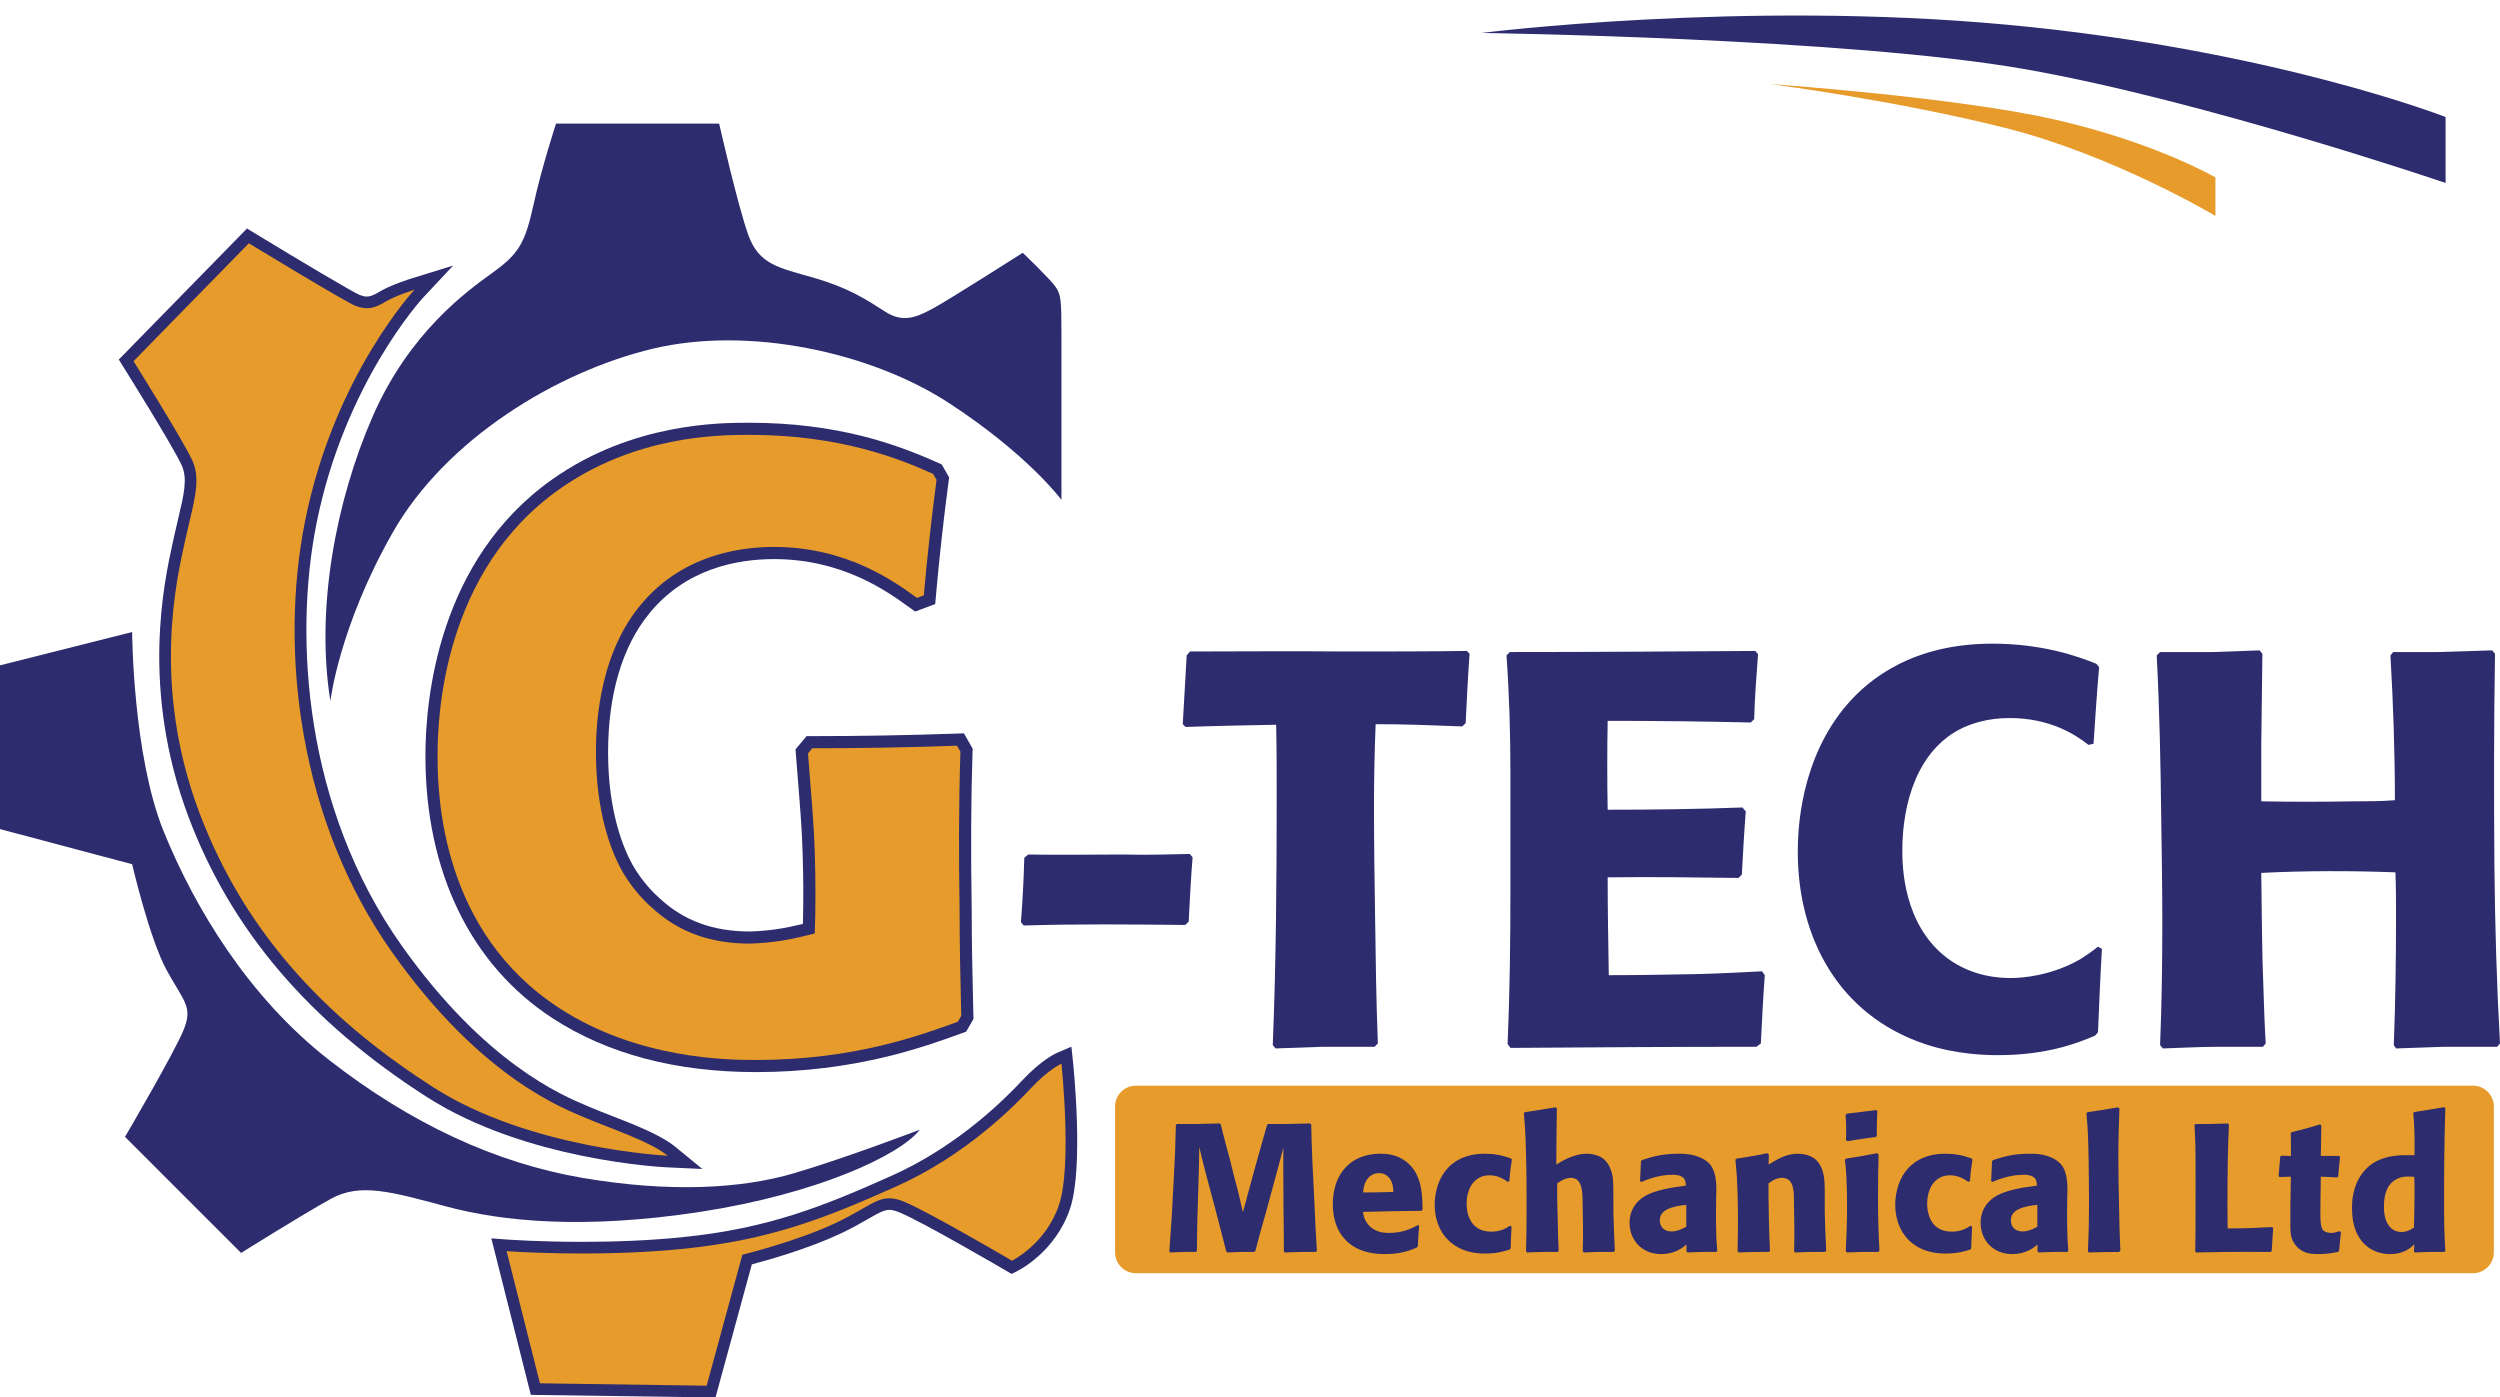 <?xml version="1.0" encoding="UTF-8"?>
<!-- CMYK_PDF_CONVERTED -->
<svg data-vectorized-cmyk="true" data-original-cmyk-pdf="true" xmlns="http://www.w3.org/2000/svg" xmlns:xlink="http://www.w3.org/1999/xlink" width="269.289" height="150.531" viewBox="2.688 3.617 269.289 150.531">
<path fill-rule="nonzero" fill="rgb(17.255%, 17.255%, 43.137%)" fill-opacity="1" d="M 74.559 129.359 C 73.938 129.332 59.309 128.582 48.715 121.812 C 35.996 113.68 27.582 103.801 22.992 91.609 C 17.82 77.871 20.355 66.332 21.312 61.988 L 21.402 61.574 C 21.562 60.844 21.723 60.16 21.875 59.516 C 22.5 56.887 22.914 55.152 22.258 53.73 C 21.277 51.605 16.059 43.27 16.008 43.188 L 15.484 42.348 L 29.293 28.23 L 30.145 28.75 C 35.078 31.754 40.711 35.098 41.426 35.387 C 41.734 35.504 41.984 35.562 42.207 35.562 C 42.555 35.562 42.926 35.422 43.457 35.098 C 44.73 34.32 46.879 33.652 46.969 33.625 L 51.496 32.223 L 48.258 35.684 C 48.172 35.773 39.785 44.898 36.773 60.035 C 34.332 72.289 35.469 90.668 45.969 105.492 C 54.941 118.152 63.242 121.617 65.969 122.758 L 66.387 122.934 C 66.98 123.188 67.723 123.477 68.504 123.781 C 71.012 124.758 73.855 125.863 75.41 127.133 L 78.344 129.535 Z M 74.559 129.359 "/>
<path fill-rule="nonzero" fill="rgb(90.196%, 60.785%, 16.47%)" fill-opacity="1" d="M 47.34 34.824 C 47.34 34.824 38.668 44.082 35.539 59.789 C 32.762 73.746 34.883 92.016 44.945 106.219 C 54.605 119.855 63.5 123.062 65.895 124.086 C 68.289 125.113 72.734 126.566 74.613 128.105 C 74.613 128.105 59.824 127.422 49.391 120.754 C 38.961 114.086 29.383 105.02 24.168 91.168 C 18.953 77.316 21.773 65.773 22.629 61.844 C 23.484 57.91 24.426 55.43 23.398 53.207 C 22.371 50.984 17.07 42.52 17.07 42.52 L 29.492 29.82 C 29.492 29.82 39.816 36.105 40.969 36.555 C 42.125 37.004 42.957 36.875 44.113 36.172 C 45.266 35.465 47.34 34.824 47.34 34.824 "/>
<path fill-rule="nonzero" fill="rgb(17.255%, 17.255%, 43.137%)" fill-opacity="1" d="M 101.762 125.305 C 101.762 125.305 93.875 128.32 88.23 129.988 C 82.59 131.656 74.891 132.102 65.465 130.5 C 56.039 128.898 46.871 124.602 38.148 117.805 C 29.426 111.008 23.656 101.387 20.32 93.18 C 16.988 84.969 16.922 71.695 16.922 71.695 L 2.688 75.285 L 2.688 92.922 L 16.922 96.707 C 16.922 96.707 18.781 104.723 20.641 108.121 C 22.5 111.52 23.465 112.031 22.5 114.469 C 21.539 116.906 16.152 126.074 16.152 126.074 L 28.656 138.578 C 28.656 138.578 35.199 134.477 38.34 132.742 C 41.484 131.012 44.816 131.977 50.781 133.578 C 56.746 135.18 65.531 136.078 78.098 134.156 C 90.668 132.23 99.645 128.062 101.762 125.305 "/>
<path fill-rule="nonzero" fill="rgb(17.255%, 17.255%, 43.137%)" fill-opacity="1" d="M 59.867 153.867 L 55.613 137.008 L 57.352 137.137 C 57.383 137.137 60.746 137.383 65.371 137.383 C 69.273 137.383 72.906 137.215 76.176 136.883 C 85.508 135.938 91.418 133.535 98.746 130.254 C 103.758 128.008 108.629 124.445 112.836 119.957 C 114.883 117.777 116.367 117.105 116.527 117.035 L 118.094 116.363 L 118.273 118.055 C 118.32 118.516 119.438 129.344 117.957 133.781 C 116.398 138.461 112.422 140.457 112.254 140.539 L 111.648 140.84 L 111.066 140.496 C 110.977 140.445 102.133 135.27 99.613 134.227 C 99.148 134.031 98.785 133.941 98.477 133.941 C 97.914 133.941 97.344 134.258 96.203 134.91 C 95.434 135.355 94.477 135.906 93.191 136.512 C 89.734 138.133 85.375 139.359 83.672 139.809 L 79.758 154.148 Z M 59.867 153.867 "/>
<path fill-rule="nonzero" fill="rgb(90.196%, 60.785%, 16.47%)" fill-opacity="1" d="M 78.805 152.879 L 82.652 138.773 C 82.652 138.773 88.422 137.359 92.656 135.375 C 96.887 133.387 97.465 131.977 100.094 133.066 C 102.723 134.156 111.699 139.414 111.699 139.414 C 111.699 139.414 115.355 137.617 116.766 133.387 C 118.18 129.152 117.023 118.188 117.023 118.188 C 117.023 118.188 115.676 118.766 113.754 120.816 C 111.828 122.867 106.699 128.062 99.262 131.398 C 91.82 134.73 85.793 137.168 76.305 138.133 C 66.812 139.094 57.258 138.387 57.258 138.387 L 60.848 152.621 Z M 78.805 152.879 "/>
<path fill-rule="nonzero" fill="rgb(17.255%, 17.255%, 43.137%)" fill-opacity="1" d="M 38.277 79.137 C 38.277 79.137 39.176 71.246 44.945 61.051 C 50.719 50.855 62.773 43.609 73.031 41.172 C 83.293 38.734 96.438 41.492 104.969 47.07 C 113.496 52.652 117.023 57.461 117.023 57.461 L 117.023 39.57 C 117.023 35.914 116.961 35.336 116.383 34.504 C 115.805 33.668 112.855 30.848 112.855 30.848 C 112.855 30.848 104.902 35.914 103.234 36.812 C 101.57 37.711 100.031 38.48 98.043 37.195 C 96.055 35.914 94.129 34.633 90.348 33.539 C 86.562 32.449 84.445 32.129 83.293 28.926 C 82.141 25.719 80.152 16.934 80.152 16.934 L 62.582 16.934 C 62.582 16.934 61.043 21.613 60.145 25.719 C 59.246 29.82 58.539 30.977 55.781 32.965 C 53.023 34.953 46.805 39.379 42.828 48.484 C 38.855 57.59 36.672 69.195 38.277 79.137 "/>
<path fill-rule="nonzero" fill="rgb(90.196%, 60.785%, 16.47%)" fill-opacity="1" d="M 269.07 140.762 L 125.035 140.762 C 123.805 140.762 122.797 139.75 122.797 138.52 L 122.797 122.801 C 122.797 121.57 123.805 120.562 125.035 120.562 L 269.07 120.562 C 270.301 120.562 271.312 121.57 271.312 122.801 L 271.312 138.52 C 271.312 139.75 270.301 140.762 269.07 140.762 "/>
<path fill-rule="nonzero" fill="rgb(17.255%, 17.255%, 43.137%)" fill-opacity="1" d="M 144.438 138.473 L 142.68 138.473 C 142.133 138.492 141.605 138.512 141.062 138.527 L 140.98 138.395 C 140.98 136.852 140.965 135.289 140.941 133.727 L 140.926 130.719 C 140.902 129.57 140.926 128.398 140.926 127.246 C 140.574 128.613 140.203 129.977 139.828 131.344 L 139.051 134.215 C 138.641 135.582 138.27 136.969 137.918 138.355 L 137.781 138.473 L 136.258 138.473 C 135.789 138.492 135.34 138.512 134.891 138.527 L 134.773 138.41 C 134.344 136.734 133.914 135.035 133.469 133.375 L 132.727 130.602 C 132.41 129.453 132.141 128.301 131.867 127.168 C 131.848 128.398 131.828 129.605 131.789 130.836 L 131.672 134.645 C 131.652 135.875 131.613 137.105 131.613 138.355 L 131.496 138.473 C 131.066 138.473 130.637 138.449 130.207 138.473 C 129.719 138.473 129.23 138.512 128.742 138.527 L 128.645 138.41 C 128.84 135.855 128.996 133.297 129.113 130.738 C 129.23 128.75 129.309 126.777 129.348 124.805 L 129.465 124.688 L 131.516 124.688 L 134.09 124.629 L 134.188 124.746 C 134.48 125.996 134.832 127.246 135.164 128.496 L 135.711 130.699 C 135.828 131.109 135.945 131.52 136.043 131.93 C 136.219 132.691 136.395 133.434 136.57 134.195 C 136.883 133.062 137.176 131.93 137.488 130.801 L 138.27 127.969 C 138.562 126.914 138.875 125.859 139.168 124.805 L 139.285 124.688 L 141.297 124.688 L 143.812 124.629 L 143.93 124.746 C 143.969 127.5 144.125 130.254 144.262 132.984 C 144.34 134.781 144.418 136.578 144.535 138.355 Z M 144.438 138.473 "/>
<path fill-rule="nonzero" fill="rgb(17.255%, 17.255%, 43.137%)" fill-opacity="1" d="M 150.746 116.371 L 145.145 116.371 L 140.086 116.551 L 139.785 116.191 C 140.148 107.156 140.207 98.184 140.207 89.211 C 140.207 86.68 140.207 84.211 140.148 81.684 C 136.895 81.742 133.645 81.805 130.391 81.922 L 130.09 81.621 C 130.211 79.152 130.391 76.684 130.512 74.215 L 130.871 73.793 C 136.473 73.793 141.953 73.734 147.555 73.793 C 151.949 73.793 156.348 73.793 160.684 73.734 L 160.984 74.035 C 160.805 76.504 160.684 78.973 160.562 81.5 L 160.199 81.863 C 157.07 81.742 153.938 81.621 150.867 81.621 C 150.746 84.574 150.688 87.523 150.688 90.477 C 150.688 94.391 150.746 98.363 150.805 102.277 C 150.867 106.855 150.926 111.434 151.105 116.008 Z M 150.746 116.371 "/>
<path fill-rule="nonzero" fill="rgb(17.255%, 17.255%, 43.137%)" fill-opacity="1" d="M 84.125 119.098 C 75.5 119.098 68.133 117.148 62.223 113.305 C 53.383 107.555 48.512 97.516 48.512 85.039 C 48.512 78.984 49.844 63.957 62.184 55.246 C 70.816 49.152 80.281 49.152 83.391 49.152 C 92.891 49.152 99.254 51.461 103.738 53.473 L 104.129 53.648 L 104.926 55.039 L 104.867 55.48 C 104.336 59.441 103.875 63.609 103.496 67.863 L 103.426 68.684 L 101.266 69.488 L 100.523 68.957 C 98.219 67.297 93.414 63.84 86.051 63.84 C 82.078 63.84 76.512 64.867 72.574 69.758 C 69.703 73.297 68.188 78.453 68.188 84.672 C 68.188 91.113 69.863 95.062 70.863 96.844 C 71.883 98.621 73.242 99.957 73.68 100.32 L 73.734 100.371 C 76.309 102.781 79.496 103.953 83.484 103.953 C 85.641 103.879 87.207 103.613 89.176 103.137 C 89.238 100.66 89.23 98.16 89.148 95.695 C 89.086 93.148 88.879 90.637 88.664 87.977 C 88.582 86.949 88.496 85.91 88.418 84.859 L 88.379 84.332 L 89.57 82.91 L 90.18 82.91 C 95.309 82.91 100.539 82.816 105.727 82.637 L 106.516 82.609 L 107.457 84.254 L 107.445 84.625 C 107.281 89.637 107.25 95.184 107.355 101.578 C 107.355 105.34 107.441 108.934 107.531 112.738 L 107.547 113.367 L 106.762 114.738 L 106.133 114.969 C 102.152 116.41 94.75 119.098 84.125 119.098 "/>
<path fill-rule="nonzero" fill="rgb(90.196%, 60.785%, 16.47%)" fill-opacity="1" d="M 105.863 113.676 C 101.828 115.137 94.676 117.793 84.125 117.793 C 81.008 117.793 71.375 117.699 62.938 112.211 C 50.277 103.977 49.82 89.523 49.82 85.039 C 49.82 80.832 50.371 65.188 62.938 56.312 C 71.102 50.551 79.996 50.457 83.391 50.457 C 93.207 50.457 99.535 53.02 103.203 54.664 L 103.57 55.305 C 103.023 59.422 102.562 63.633 102.195 67.746 L 101.461 68.023 C 99.168 66.375 94.031 62.531 86.051 62.531 C 83.484 62.531 76.422 62.898 71.559 68.938 C 66.883 74.699 66.883 82.844 66.883 84.672 C 66.883 90.984 68.441 95.195 69.723 97.48 C 70.824 99.402 72.293 100.867 72.844 101.324 C 75.871 104.16 79.449 105.258 83.484 105.258 C 86.145 105.168 87.977 104.801 90.457 104.16 C 90.547 101.324 90.547 98.488 90.457 95.652 C 90.363 92.086 89.996 88.516 89.723 84.766 L 90.18 84.215 C 95.316 84.215 100.547 84.125 105.773 83.941 L 106.141 84.582 C 105.957 90.16 105.957 95.926 106.051 101.598 C 106.051 105.441 106.141 109.191 106.23 113.035 Z M 105.863 113.676 "/>
<path fill-rule="nonzero" fill="rgb(17.255%, 17.255%, 43.137%)" fill-opacity="1" d="M 130.363 103.25 C 124.523 103.188 118.68 103.129 112.961 103.309 L 112.66 102.949 C 112.84 100.602 112.961 98.312 113.02 96.023 L 113.441 95.66 C 116.875 95.723 120.246 95.66 123.68 95.66 C 126.09 95.723 128.438 95.66 130.848 95.602 L 131.148 95.965 C 130.965 98.25 130.848 100.539 130.727 102.887 Z M 130.363 103.25 "/>
<path fill-rule="nonzero" fill="rgb(17.255%, 17.255%, 43.137%)" fill-opacity="1" d="M 152.637 131.07 C 152.539 130.758 152.188 129.977 151.215 129.977 C 151.039 129.977 150.668 130.016 150.316 130.27 C 149.574 130.816 149.535 131.871 149.516 132.066 C 150.609 132.066 151.684 132.047 152.773 132.008 C 152.754 131.637 152.754 131.402 152.637 131.07 M 155.293 138.004 C 154.57 138.297 153.633 138.703 151.859 138.703 C 151.098 138.703 150.375 138.629 149.633 138.395 C 147.27 137.652 146.254 135.66 146.254 133.316 C 146.254 132.77 146.293 130.953 147.465 129.551 C 148.793 127.949 150.766 127.891 151.41 127.891 C 151.898 127.891 153.164 127.91 154.258 128.828 C 155.762 130.059 155.918 132.105 155.918 133.902 L 155.801 134.039 C 153.691 134.059 151.605 134.098 149.496 134.156 C 149.555 134.469 149.594 134.723 149.73 134.996 C 150.141 135.914 150.98 136.207 151.289 136.305 C 151.742 136.422 152.211 136.422 152.348 136.422 C 153.887 136.422 154.902 135.855 155.41 135.582 L 155.547 135.641 C 155.488 136.383 155.449 137.125 155.41 137.848 Z M 155.293 138.004 "/>
<path fill-rule="nonzero" fill="rgb(17.255%, 17.255%, 43.137%)" fill-opacity="1" d="M 165.289 138.219 C 164.801 138.371 163.961 138.645 162.672 138.645 C 161.621 138.645 161.016 138.473 160.566 138.336 C 158.34 137.594 157.227 135.641 157.227 133.375 C 157.227 132.848 157.305 131.07 158.438 129.664 C 159.062 128.887 160.312 127.891 162.613 127.891 C 163.668 127.891 164.449 128.047 165.445 128.398 L 165.543 128.535 C 165.484 128.926 165.426 129.336 165.367 129.742 C 165.328 130.113 165.309 130.484 165.27 130.855 L 165.074 130.914 C 164.801 130.723 164.137 130.215 163.141 130.215 C 162.398 130.215 161.949 130.484 161.719 130.68 C 160.684 131.48 160.664 132.965 160.664 133.258 C 160.664 133.922 160.82 136.285 163.316 136.285 C 164.371 136.285 164.996 135.875 165.348 135.641 L 165.504 135.758 C 165.465 136.539 165.426 137.32 165.406 138.102 Z M 165.289 138.219 "/>
<path fill-rule="nonzero" fill="rgb(17.255%, 17.255%, 43.137%)" fill-opacity="1" d="M 174.758 138.473 L 173.293 138.527 L 173.176 138.395 C 173.234 136.617 173.195 134.82 173.156 133.023 C 173.156 132.418 173.156 131.504 172.785 130.953 C 172.688 130.777 172.414 130.484 171.867 130.484 C 171.676 130.484 171.207 130.562 170.719 130.879 C 170.602 130.953 170.602 130.953 170.426 131.09 C 170.406 132.457 170.445 133.805 170.484 135.152 C 170.504 136.227 170.523 137.281 170.582 138.336 L 170.484 138.473 C 169.977 138.473 169.488 138.449 168.98 138.473 C 168.375 138.473 167.77 138.512 167.164 138.527 L 167.066 138.395 C 167.105 136.949 167.125 135.523 167.125 134.078 C 167.125 131.852 167.125 129.605 167.047 127.383 C 167.027 126.094 166.949 124.824 166.832 123.535 L 166.93 123.418 C 168.023 123.242 169.137 123.066 170.25 122.891 L 170.387 123.027 C 170.348 125.02 170.328 127.051 170.328 129.062 C 170.641 128.867 172.102 127.891 173.605 127.891 C 173.781 127.891 174.25 127.91 174.738 128.086 C 175.207 128.242 175.871 128.613 176.242 129.742 C 176.496 130.508 176.457 131.168 176.477 132.711 L 176.477 134.176 C 176.516 135.562 176.555 136.949 176.633 138.336 L 176.496 138.473 Z M 174.758 138.473 "/>
<path fill-rule="nonzero" fill="rgb(17.255%, 17.255%, 43.137%)" fill-opacity="1" d="M 184.324 133.395 C 183.035 133.531 182.234 133.785 181.828 134.195 C 181.691 134.312 181.477 134.586 181.477 135.094 C 181.477 135.836 182.023 136.266 182.727 136.266 C 183.094 136.266 183.602 136.168 184.324 135.758 Z M 187.566 138.473 C 187.078 138.473 186.609 138.449 186.121 138.473 C 185.574 138.473 185.008 138.512 184.461 138.527 L 184.344 138.395 L 184.344 137.672 C 183.934 138.023 183.074 138.703 181.652 138.703 C 181.414 138.703 180.852 138.688 180.246 138.449 C 178.938 137.926 178.215 136.695 178.215 135.309 C 178.215 134.84 178.312 134.352 178.508 133.941 C 178.84 133.199 179.465 132.633 180.168 132.301 C 180.988 131.891 182.258 131.578 184.285 131.324 C 184.266 131.266 184.285 130.895 184.129 130.621 C 183.816 130.113 182.859 130.156 182.84 130.156 C 181.301 130.156 179.934 130.738 179.484 130.934 L 179.348 130.836 C 179.387 130.137 179.406 129.41 179.445 128.691 L 179.562 128.574 C 181.027 128.086 182.023 127.891 183.562 127.891 C 183.895 127.891 185.027 127.871 186.043 128.398 C 186.219 128.496 186.629 128.711 186.941 129.117 C 187.645 130.035 187.586 131.578 187.547 132.652 L 187.527 134.098 C 187.527 135.016 187.527 135.934 187.566 136.852 C 187.586 137.34 187.625 137.848 187.664 138.336 Z M 187.566 138.473 "/>
<path fill-rule="nonzero" fill="rgb(17.255%, 17.255%, 43.137%)" fill-opacity="1" d="M 197.523 138.473 L 196.059 138.527 L 195.941 138.395 C 196 136.598 195.961 134.781 195.922 132.984 C 195.922 132.379 195.941 131.383 195.512 130.855 C 195.219 130.508 194.77 130.484 194.633 130.484 C 193.93 130.484 193.324 130.992 193.188 131.09 C 193.168 132.398 193.207 133.688 193.227 134.977 C 193.246 136.09 193.285 137.223 193.344 138.336 L 193.227 138.473 C 192.738 138.473 192.234 138.449 191.742 138.473 C 191.16 138.473 190.555 138.512 189.969 138.527 L 189.852 138.395 C 189.91 135.719 189.93 133.043 189.773 130.367 C 189.734 129.766 189.676 129.156 189.617 128.535 L 189.754 128.418 C 190.359 128.32 190.965 128.242 191.57 128.125 C 192.059 128.047 192.547 127.949 193.016 127.832 L 193.227 127.988 L 193.188 129.062 C 194.203 128.438 195.121 127.891 196.352 127.891 C 196.703 127.891 197.055 127.949 197.387 128.047 C 197.973 128.223 198.793 128.652 199.105 130.113 C 199.242 130.738 199.242 131.363 199.242 132.652 L 199.242 134.176 C 199.281 135.562 199.32 136.949 199.398 138.336 L 199.242 138.473 Z M 197.523 138.473 "/>
<path fill-rule="nonzero" fill="rgb(17.255%, 17.255%, 43.137%)" fill-opacity="1" d="M 201.527 126.406 C 201.547 125.84 201.566 125.273 201.547 124.707 L 201.488 123.711 L 201.605 123.574 C 202.68 123.457 203.73 123.32 204.785 123.184 L 204.902 123.301 C 204.863 124.18 204.844 125.059 204.844 125.957 L 204.746 126.094 C 204.238 126.152 203.77 126.211 203.281 126.289 C 202.734 126.367 202.191 126.445 201.66 126.543 Z M 203.223 138.473 L 201.645 138.527 L 201.508 138.395 C 201.586 136.812 201.645 135.23 201.645 133.629 C 201.645 132.496 201.625 131.383 201.566 130.254 C 201.547 129.688 201.488 129.121 201.41 128.535 L 201.547 128.418 C 202.656 128.242 203.789 128.047 204.902 127.832 L 205.039 127.988 C 205 129.551 204.98 131.109 204.98 132.652 C 204.98 134.547 205.02 136.441 205.137 138.336 L 205 138.473 Z M 203.223 138.473 "/>
<path fill-rule="nonzero" fill="rgb(17.255%, 17.255%, 43.137%)" fill-opacity="1" d="M 214.898 138.219 C 214.41 138.371 213.57 138.645 212.281 138.645 C 211.23 138.645 210.621 138.473 210.176 138.336 C 207.949 137.594 206.836 135.641 206.836 133.375 C 206.836 132.848 206.914 131.07 208.047 129.664 C 208.672 128.887 209.922 127.891 212.223 127.891 C 213.277 127.891 214.059 128.047 215.055 128.398 L 215.152 128.535 C 215.094 128.926 215.035 129.336 214.977 129.742 C 214.938 130.113 214.918 130.484 214.879 130.855 L 214.684 130.914 C 214.41 130.723 213.746 130.215 212.75 130.215 C 212.012 130.215 211.562 130.484 211.324 130.68 C 210.293 131.48 210.273 132.965 210.273 133.258 C 210.273 133.922 210.43 136.285 212.926 136.285 C 213.98 136.285 214.605 135.875 214.957 135.641 L 215.113 135.758 C 215.074 136.539 215.035 137.32 215.016 138.102 Z M 214.898 138.219 "/>
<path fill-rule="nonzero" fill="rgb(17.255%, 17.255%, 43.137%)" fill-opacity="1" d="M 222.141 133.395 C 220.855 133.531 220.055 133.785 219.645 134.195 C 219.508 134.312 219.293 134.586 219.293 135.094 C 219.293 135.836 219.84 136.266 220.543 136.266 C 220.91 136.266 221.422 136.168 222.141 135.758 Z M 225.383 138.473 C 224.895 138.473 224.426 138.449 223.938 138.473 C 223.391 138.473 222.824 138.512 222.277 138.527 L 222.16 138.395 L 222.16 137.672 C 221.754 138.023 220.895 138.703 219.469 138.703 C 219.234 138.703 218.668 138.688 218.062 138.449 C 216.754 137.926 216.031 136.695 216.031 135.309 C 216.031 134.84 216.129 134.352 216.324 133.941 C 216.656 133.199 217.281 132.633 217.984 132.301 C 218.805 131.891 220.074 131.578 222.102 131.324 C 222.086 131.266 222.102 130.895 221.945 130.621 C 221.637 130.113 220.68 130.156 220.656 130.156 C 219.117 130.156 217.75 130.738 217.301 130.934 L 217.164 130.836 C 217.203 130.137 217.223 129.41 217.262 128.691 L 217.379 128.574 C 218.844 128.086 219.84 127.891 221.383 127.891 C 221.715 127.891 222.844 127.871 223.859 128.398 C 224.035 128.496 224.445 128.711 224.758 129.117 C 225.461 130.035 225.402 131.578 225.363 132.652 L 225.344 134.098 C 225.344 135.016 225.344 135.934 225.383 136.852 C 225.402 137.34 225.441 137.848 225.48 138.336 Z M 225.383 138.473 "/>
<path fill-rule="nonzero" fill="rgb(17.255%, 17.255%, 43.137%)" fill-opacity="1" d="M 227.59 138.395 C 227.668 136.793 227.707 135.172 227.707 133.551 C 227.707 131.969 227.688 130.387 227.668 128.789 C 227.648 127.539 227.629 126.309 227.551 125.059 L 227.434 123.535 L 227.531 123.418 C 228.625 123.262 229.738 123.086 230.852 122.891 L 230.984 123.027 C 230.93 124.688 230.867 126.367 230.867 128.047 C 230.867 129.922 230.91 131.793 230.945 133.648 C 230.969 135.23 231.008 136.793 231.086 138.336 L 230.945 138.473 C 229.875 138.473 228.781 138.492 227.688 138.527 Z M 227.59 138.395 "/>
<path fill-rule="nonzero" fill="rgb(17.255%, 17.255%, 43.137%)" fill-opacity="1" d="M 247.289 138.473 C 245.648 138.473 244.008 138.449 242.367 138.473 C 241.336 138.492 240.281 138.512 239.246 138.527 L 239.148 138.41 C 239.207 135.895 239.168 133.395 239.188 130.879 C 239.188 129.605 239.188 128.34 239.168 127.07 C 239.148 126.309 239.109 125.566 239.07 124.805 L 239.188 124.688 L 240.77 124.688 C 241.41 124.668 242.035 124.648 242.66 124.629 L 242.777 124.746 C 242.641 127.656 242.621 130.586 242.621 133.512 C 242.621 134.312 242.641 135.133 242.641 135.934 C 243.539 135.934 244.438 135.934 245.336 135.895 C 246.039 135.855 246.742 135.816 247.445 135.797 L 247.543 135.895 C 247.484 136.715 247.445 137.535 247.387 138.355 Z M 247.289 138.473 "/>
<path fill-rule="nonzero" fill="rgb(17.255%, 17.255%, 43.137%)" fill-opacity="1" d="M 254.512 138.473 C 253.438 138.688 252.871 138.703 252.344 138.703 C 251.445 138.703 250.668 138.551 250.039 137.848 C 249.691 137.438 249.574 137.086 249.516 136.891 C 249.359 136.344 249.398 135.426 249.398 135.367 L 249.398 133.473 L 249.453 130.367 C 249.066 130.367 248.656 130.387 248.227 130.406 L 248.129 130.289 C 248.188 129.59 248.246 128.906 248.305 128.203 L 248.422 128.105 C 248.773 128.105 249.125 128.125 249.453 128.145 C 249.477 127.324 249.453 126.523 249.438 125.703 L 249.535 125.566 C 250.102 125.43 250.648 125.293 251.215 125.137 C 251.66 125 252.133 124.863 252.598 124.727 L 252.734 124.844 L 252.676 128.125 C 253.34 128.125 253.984 128.145 254.629 128.125 L 254.746 128.242 C 254.668 128.945 254.609 129.629 254.551 130.328 L 254.434 130.445 C 253.848 130.406 253.262 130.387 252.676 130.367 L 252.637 133.121 C 252.637 133.688 252.617 134.273 252.637 134.84 C 252.656 135.426 252.715 135.797 252.852 136.031 C 253.086 136.402 253.672 136.422 253.789 136.422 C 254.043 136.422 254.238 136.383 254.688 136.227 L 254.844 136.344 C 254.766 137.008 254.707 137.672 254.648 138.336 Z M 254.512 138.473 "/>
<path fill-rule="nonzero" fill="rgb(17.255%, 17.255%, 43.137%)" fill-opacity="1" d="M 262.77 132.379 C 262.77 131.715 262.77 131.051 262.75 130.387 C 262.418 130.348 262.32 130.348 262.125 130.348 C 261.832 130.348 261.09 130.348 260.445 130.879 C 259.898 131.324 259.473 132.105 259.473 133.609 C 259.473 135.543 260.367 136.324 261.363 136.324 C 261.734 136.324 262.086 136.246 262.711 135.855 C 262.73 134.703 262.77 133.531 262.77 132.379 M 264.312 138.473 C 263.824 138.488 263.316 138.512 262.809 138.527 L 262.711 138.395 L 262.75 137.652 C 262.32 138.062 261.578 138.703 260.152 138.703 C 259.609 138.703 258.32 138.629 257.246 137.496 C 256.66 136.852 256.035 135.738 256.035 133.785 C 256.035 133.219 256.035 131.461 257.148 129.996 C 257.852 129.043 259.156 128.047 261.754 128.047 C 262.105 128.047 262.438 128.066 262.77 128.047 C 262.77 127.148 262.789 126.25 262.75 125.332 C 262.73 124.727 262.691 124.121 262.633 123.496 L 262.75 123.398 C 263.805 123.242 264.879 123.066 265.973 122.871 L 266.09 123.008 C 265.973 126.426 265.953 129.82 265.953 133.238 C 265.953 134.957 265.973 136.656 266.09 138.352 L 265.973 138.473 Z M 264.312 138.473 "/>
<path fill-rule="nonzero" fill="rgb(17.255%, 17.255%, 43.137%)" fill-opacity="1" d="M 191.879 116.371 C 183.086 116.371 174.234 116.43 165.383 116.492 L 165.078 116.07 C 165.32 110.527 165.383 104.988 165.383 99.387 L 165.383 86.922 C 165.383 82.645 165.262 78.43 164.961 74.215 L 165.32 73.852 C 174.176 73.852 182.965 73.793 191.758 73.734 L 192.059 74.094 C 191.879 76.441 191.699 78.73 191.641 81.078 L 191.277 81.441 C 186.098 81.32 180.98 81.262 175.859 81.262 C 175.801 84.453 175.801 87.645 175.859 90.836 C 180.738 90.836 185.555 90.777 190.375 90.594 L 190.734 91.016 C 190.555 93.305 190.434 95.531 190.312 97.82 L 189.953 98.184 C 185.254 98.121 180.559 98.062 175.859 98.121 C 175.859 101.676 175.922 105.168 175.98 108.66 C 179.172 108.66 182.426 108.602 185.617 108.539 C 187.902 108.48 190.191 108.359 192.48 108.242 L 192.781 108.66 C 192.602 111.133 192.48 113.539 192.359 116.008 Z M 191.879 116.371 "/>
<path fill-rule="nonzero" fill="rgb(17.255%, 17.255%, 43.137%)" fill-opacity="1" d="M 228.375 115.164 C 226.387 116.008 223.137 117.273 217.898 117.273 C 216.633 117.273 213.441 117.215 210.008 116.07 C 200.734 112.938 196.336 104.629 196.336 95.352 C 196.336 93.062 196.578 85.355 201.695 79.453 C 204.047 76.742 208.742 72.949 217.297 72.949 C 222.715 72.949 226.57 74.336 228.496 75.117 L 228.797 75.48 C 228.555 78.25 228.375 80.961 228.195 83.73 L 227.652 83.852 C 226.328 82.824 223.617 80.961 219.16 80.961 C 216.754 80.961 215.129 81.562 214.164 81.984 C 209.164 84.332 207.598 90.234 207.598 95.23 C 207.598 96.859 207.66 103.242 212.477 106.855 C 215.188 108.844 218.078 108.965 219.281 108.965 C 220.547 108.965 223.68 108.723 226.809 106.914 C 227.473 106.492 228.074 106.07 228.676 105.59 L 229.098 105.832 C 228.918 108.844 228.797 111.855 228.676 114.805 Z M 228.375 115.164 "/>
<path fill-rule="nonzero" fill="rgb(17.255%, 17.255%, 43.137%)" fill-opacity="1" d="M 271.676 116.371 L 265.957 116.371 C 264.211 116.43 262.523 116.492 260.777 116.551 L 260.535 116.191 C 260.715 111.613 260.777 106.977 260.777 102.398 C 260.777 100.832 260.777 99.207 260.715 97.582 C 255.898 97.402 251.082 97.402 246.262 97.641 C 246.324 101.918 246.324 106.133 246.504 110.348 C 246.562 112.215 246.625 114.141 246.742 116.008 L 246.445 116.371 L 241.688 116.371 C 239.699 116.371 237.652 116.492 235.664 116.551 L 235.363 116.191 C 235.543 111.734 235.602 107.336 235.602 102.883 C 235.602 99.148 235.543 95.473 235.484 91.738 C 235.422 85.898 235.301 80.055 235 74.215 L 235.363 73.852 L 241.086 73.852 C 242.77 73.793 244.457 73.734 246.082 73.672 L 246.383 74.035 C 246.324 77.285 246.324 80.539 246.262 83.789 L 246.262 89.934 C 249.574 89.992 252.828 89.992 256.141 89.934 C 257.645 89.934 259.148 89.934 260.656 89.812 C 260.656 84.633 260.477 79.453 260.176 74.215 L 260.477 73.852 L 265.293 73.852 C 267.219 73.793 269.207 73.734 271.137 73.672 L 271.438 74.035 C 271.316 81.621 271.316 89.27 271.375 96.918 C 271.438 103.301 271.617 109.625 271.977 116.008 Z M 271.676 116.371 "/>
<path fill-rule="nonzero" fill="rgb(17.255%, 17.255%, 43.137%)" fill-opacity="1" d="M 162.266 7.168 C 162.266 7.168 190.312 3.617 218.895 6.281 C 247.477 8.941 266.117 16.223 266.117 16.223 L 266.117 23.324 C 266.117 23.324 240.023 14.445 220.848 11.074 C 201.676 7.699 162.266 7.168 162.266 7.168 "/>
<path fill-rule="nonzero" fill="rgb(90.196%, 60.785%, 16.47%)" fill-opacity="1" d="M 193.391 12.672 C 193.391 12.672 213.746 14.094 224.398 16.578 C 235.051 19.062 241.324 22.73 241.324 22.73 L 241.324 26.875 C 241.324 26.875 230.434 20.363 218.719 17.406 C 207 14.445 193.391 12.672 193.391 12.672 "/>
</svg>
